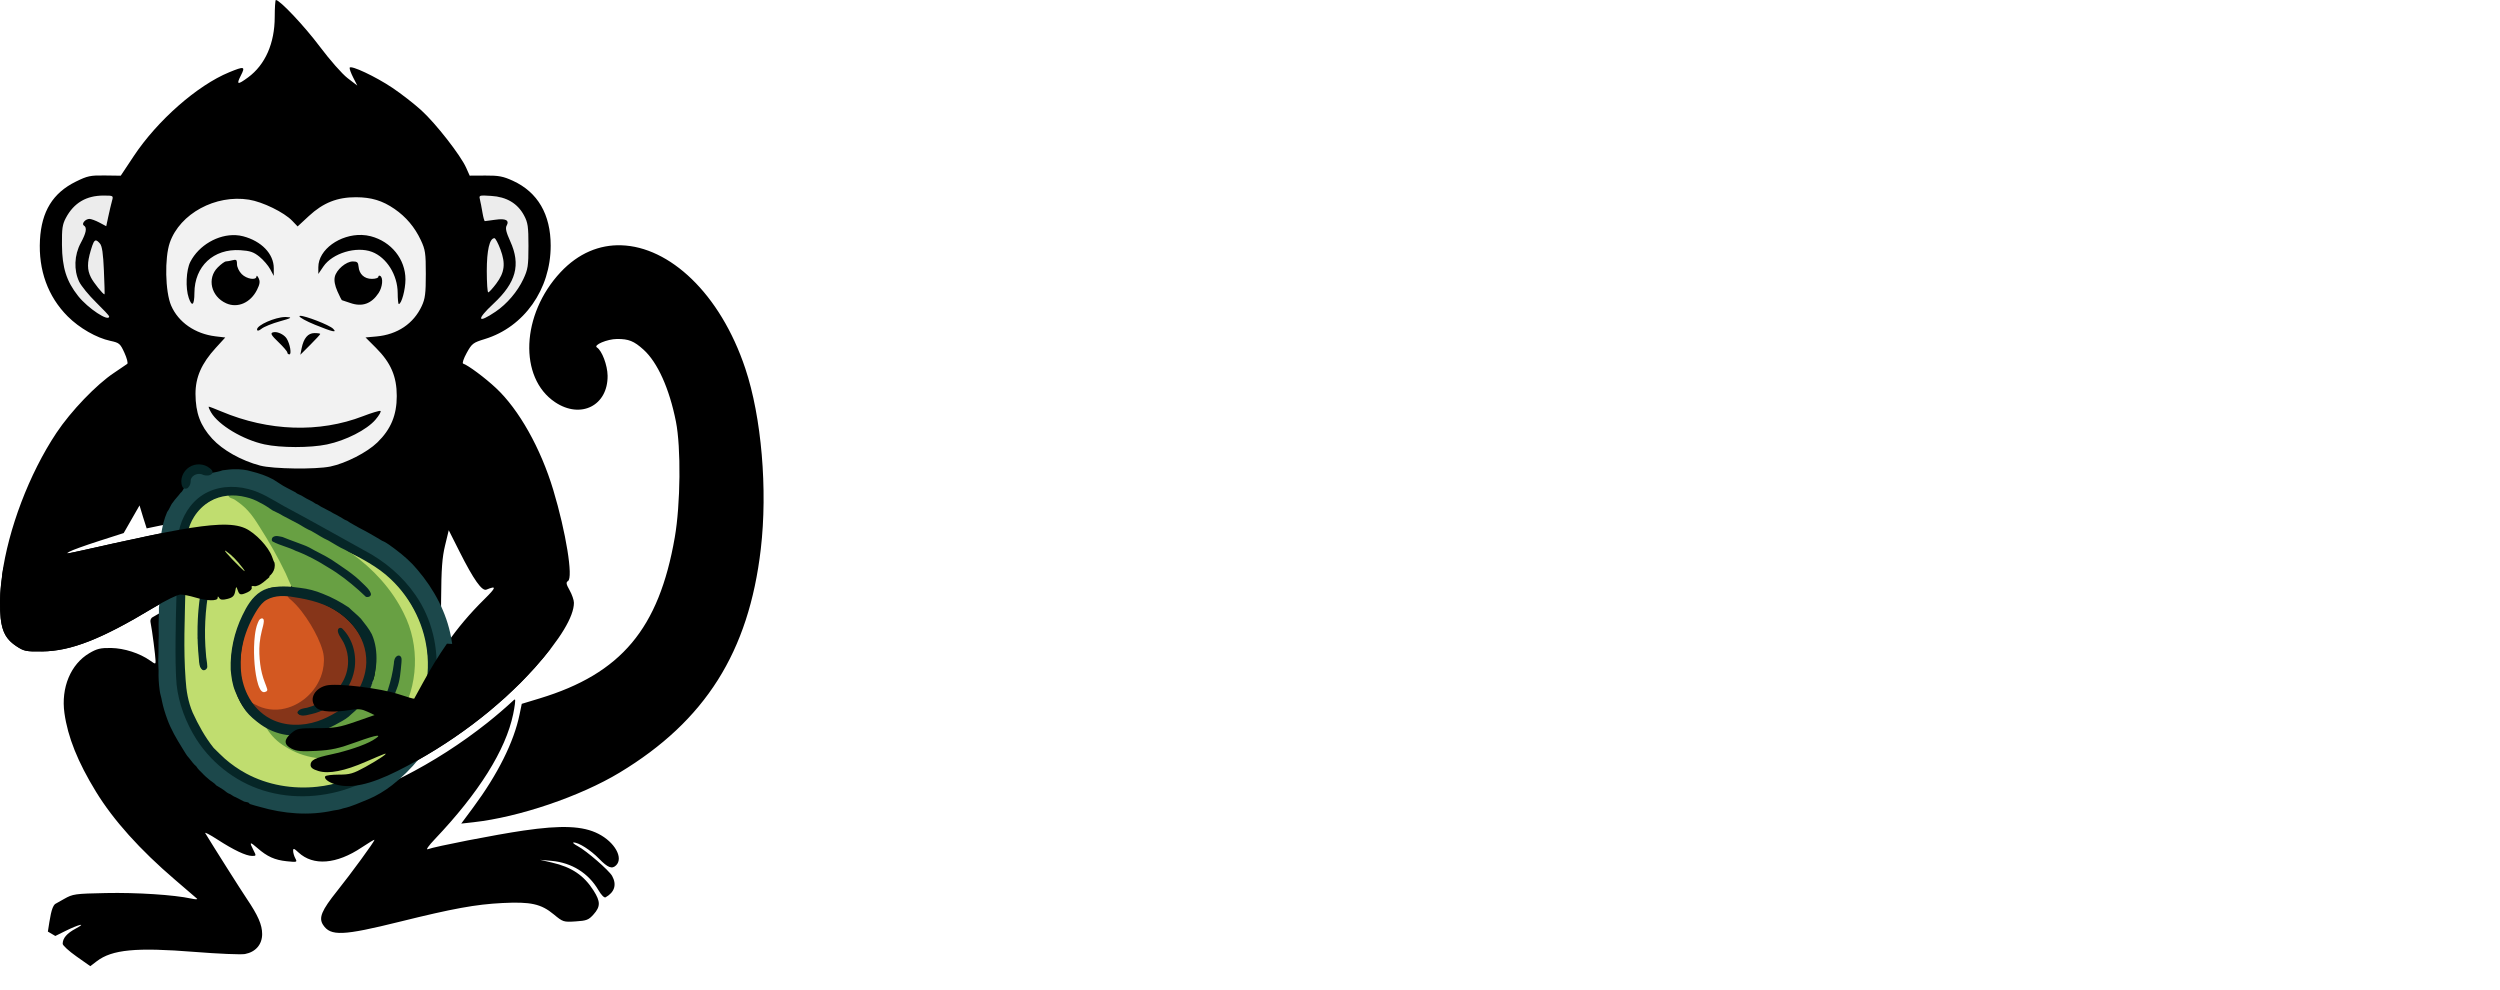 <?xml version="1.0" encoding="UTF-8" standalone="no"?>
<!-- Created with Inkscape (http://www.inkscape.org/) -->

<svg
   version="1.1"
   id="svg2"
   width="1290.949"
   height="511.297"
   viewBox="0 0 1290.949 511.297"
   sodipodi:docname="avocado.svg"
   inkscape:version="1.1.2 (0a00cf5339, 2022-02-04)"
   xml:space="preserve"
   inkscape:export-filename="monkeys.png"
   inkscape:export-xdpi="150"
   inkscape:export-ydpi="150"
   xmlns:inkscape="http://www.inkscape.org/namespaces/inkscape"
   xmlns:sodipodi="http://sodipodi.sourceforge.net/DTD/sodipodi-0.dtd"
   xmlns="http://www.w3.org/2000/svg"
   xmlns:svg="http://www.w3.org/2000/svg"><defs
     id="defs6" /><sodipodi:namedview
     id="namedview4"
     pagecolor="#ffffff"
     bordercolor="#000000"
     borderopacity="0.25"
     inkscape:showpageshadow="2"
     inkscape:pageopacity="0.0"
     inkscape:pagecheckerboard="0"
     inkscape:deskcolor="#d1d1d1"
     showgrid="false"
     inkscape:zoom="0.58284536"
     inkscape:cx="757.4908"
     inkscape:cy="105.51684"
     inkscape:window-width="1846"
     inkscape:window-height="1016"
     inkscape:window-x="74"
     inkscape:window-y="27"
     inkscape:window-maximized="1"
     inkscape:current-layer="g8"
     inkscape:pageshadow="2" /><g
     inkscape:groupmode="layer"
     inkscape:label="Image"
     id="g8"
     transform="translate(1.641838e-7,-525.091)"><rect
       style="fill:#ffffff;fill-opacity:1;stroke:none;stroke-width:0.711;stroke-linecap:round;stroke-dasharray:none;stroke-opacity:1"
       id="rect58508"
       width="1553.499"
       height="633.051"
       x="-65.448"
       y="481.832" /><g
       id="g57307"
       transform="translate(-85.562,288.424)"><g
         id="g57287"><path
           style="fill:#f2f2f2;fill-opacity:1"
           d="m 269.43,338.518 c 7.975,0.036 13.615,1.756 19.856,6.049 5.907,4.064 10.44,9.436 13.543,16.053 2.349,5.008 2.602,6.709 2.602,17.545 0,10.062 -0.339,12.729 -2.09,16.512 -4.218,9.112 -12.583,14.741 -23.361,15.719 l -5.676,0.514 5.359,5.359 c 7.711,7.711 10.766,14.773 10.766,24.896 0,9.904 -3.051,17.197 -10.035,23.984 -5.263,5.115 -16.322,10.776 -24.264,12.42 -7.548,1.562 -29.533,1.27 -36.199,-0.48 -9.748,-2.56 -19.374,-7.959 -24.824,-13.922 -6.092,-6.666 -8.555,-13.266 -8.594,-23.037 -0.034,-8.639 3.096,-15.763 10.467,-23.828 l 4.902,-5.363 -4.975,-0.59 c -10.574,-1.252 -19.262,-7.267 -22.98,-15.91 -3.057,-7.106 -3.42,-24.622 -0.676,-32.492 5.222,-14.974 23.621,-24.951 40.889,-22.17 7.07,1.139 18.129,6.546 22.307,10.906 l 2.791,2.914 5.812,-5.381 c 7.395,-6.847 14.67,-9.74 24.381,-9.697 z"
           id="path51374" /><g
           id="g55762"><path
             style="fill:#ececec;fill-opacity:1"
             d="m 135.078,360.844 c 0.549,0.009 1.192,0.566 2.068,1.57 1.117,1.279 1.671,5.045 2.061,14 0.294,6.737 0.435,12.25 0.314,12.25 -0.788,0 -5.644,-6.054 -6.979,-8.699 -2.018,-4.002 -2.038,-7.513 -0.076,-14.119 1.042,-3.508 1.697,-5.017 2.611,-5.002 z"
             id="path51382" /><path
             style="fill:#ececec;fill-opacity:1"
             d="m 340.883,359.664 c 0.496,0 1.876,2.587 3.064,5.75 2.763,7.352 2.2,11.942 -2.178,17.754 -1.837,2.439 -3.677,4.448 -4.09,4.465 -0.412,0.017 -0.75,-4.94 -0.75,-11.018 0,-10.758 1.444,-16.951 3.953,-16.951 z"
             id="path51380" /><path
             style="fill:#ececec;fill-opacity:1"
             d="m 139.006,337.664 c 5.127,0 5.138,0.007 4.375,2.75 -0.421,1.512 -1.263,5.068 -1.869,7.9 l -1.102,5.15 -3.49,-1.857 c -1.92,-1.022 -4.224,-1.877 -5.119,-1.9 -2.14,-0.055 -4.353,2.542 -2.92,3.428 1.707,1.055 1.216,3.733 -1.652,9.037 -3.349,6.193 -3.654,14.021 -0.779,19.992 1.059,2.2 4.976,6.986 8.703,10.635 3.727,3.648 6.777,6.911 6.777,7.25 0,3.084 -10.957,-4.122 -16.035,-10.547 -6.027,-7.624 -8.226,-14.569 -8.342,-26.338 -0.083,-8.425 0.238,-10.63 2.041,-14 4.129,-7.718 10.513,-11.5 19.412,-11.5 z"
             id="path51372" /><path
             style="fill:#ececec;fill-opacity:1"
             d="m 335.592,337.643 c 0.891,0.018 2.086,0.09 3.672,0.191 7.928,0.505 13.581,3.88 16.895,10.082 1.982,3.71 2.272,5.707 2.272,15.748 0,10.335 -0.268,12.07 -2.637,17.121 -3.029,6.461 -8.461,12.837 -14.307,16.795 -9.514,6.442 -10.093,4.278 -1.096,-4.104 11.686,-10.886 14.159,-20.072 8.666,-32.188 -2.12,-4.676 -2.615,-6.79 -1.895,-8.076 1.578,-2.82 -0.477,-3.889 -5.908,-3.074 -2.654,0.398 -5.049,0.723 -5.324,0.713 -0.275,-0.006 -0.825,-1.964 -1.223,-4.35 -0.398,-2.386 -0.984,-5.404 -1.301,-6.707 -0.426,-1.752 -0.487,-2.206 2.186,-2.152 z"
             id="path51370" /></g></g><g
         id="g31103"
         transform="translate(-76.51,-415.568)"><path
           id="path1754"
           style="fill:#000000;fill-opacity:1"
           d="m 304.525,652.236 c -0.319,0 -0.578,3.938 -0.588,8.75 -0.015,13.617 -4.902,24.703 -13.76,31.217 -5.458,4.014 -6.176,3.828 -3.73,-0.967 2.419,-4.742 1.819,-4.906 -6.053,-1.668 -16.423,6.757 -37.026,24.859 -49.256,43.279 l -6.713,10.111 -8.26,-0.111 c -7.429,-0.1 -8.929,0.219 -14.904,3.16 -11.888,5.852 -17.747,15.362 -18.551,30.109 -0.85,15.606 4.114,29.282 14.344,39.512 6.02,6.021 14.855,11.086 22.012,12.621 4.612,0.989 5.069,1.373 7.248,6.123 1.279,2.788 1.944,5.377 1.479,5.752 -0.466,0.374 -3.543,2.465 -6.838,4.646 -9.051,5.991 -22.268,19.763 -29.748,31 -14.144,21.245 -24.829,49.751 -28.08,73.514 0.051,-0.016 0.092,-0.028 0.139,-0.043 -0.667,4.695 -1.16,9.277 -1.189,13.494 -2e-5,0.004 3e-5,0.008 0,0.012 0,10e-4 1e-5,0.003 0,0.004 -2e-5,0.003 2e-5,0.005 0,0.008 -0.023,3.376 0.079,6.229 0.346,8.686 6.5e-4,0.006 0.001,0.013 0.002,0.019 0.807,7.396 3.124,11.15 8.115,14.449 1.071,0.708 1.928,1.225 2.773,1.621 0.644,0.302 1.293,0.528 2.016,0.691 1.825,0.411 4.182,0.451 8.549,0.396 14.829,-0.185 30.515,-6.33 57.137,-22.385 6.707,-4.045 12.734,-7 14.271,-6.99 0.704,0.003 1.861,0.178 3.164,0.439 0.655,0.127 1.31,0.312 2.008,0.48 0.565,0.138 1.115,0.243 1.664,0.398 -0.002,0.005 -0.004,0.009 -0.006,0.014 0.244,0.069 0.505,0.112 0.74,0.184 6.044,1.833 11.584,1.947 11.605,0.238 0.012,-0.948 0.218,-0.931 0.852,0.068 0.615,0.97 1.732,1.084 4.234,0.436 2.677,-0.694 3.518,-1.504 3.955,-3.816 0.527,-2.791 0.592,-2.826 1.316,-0.688 0.872,2.572 1.525,2.71 5.119,1.072 1.422,-0.648 2.378,-1.722 2.123,-2.387 -0.288,-0.748 0.203,-1.034 1.297,-0.748 0.981,0.257 3.133,-0.694 4.859,-2.146 l 2.906,-2.447 0.154,-0.703 c 0,0 3.492,-2.529 2.521,-6.938 -0.219,-0.142 -0.562,-1.071 -1.223,-2.922 -1.855,-5.194 -8.681,-12.418 -13.949,-14.764 -2.122,-0.945 -4.81,-1.479 -8.143,-1.691 -0.883,-0.057 -1.778,-0.107 -2.773,-0.109 -0.233,-3.9e-4 -0.475,0.003 -0.715,0.006 -1.014,0.01 -2.127,0.064 -3.266,0.129 -1.97,0.117 -4.035,0.272 -6.453,0.566 -0.045,0.006 -0.08,0.008 -0.125,0.014 -8.778,1.077 -20.681,3.34 -36.611,6.799 -3.096,0.671 -5.656,1.182 -9.094,1.953 -28.363,6.364 -25.834,5.888 -23.5,4.42 1.1,-0.692 7.85,-3.138 15,-5.434 l 13,-4.174 4.088,-7.139 4.09,-7.139 1.818,6.008 c 0.976,3.224 1.778,5.73 1.865,5.857 2.462,-0.517 4.92,-1.051 7.389,-1.539 10.215,-1.952 20.481,-3.957 30.9,-4.348 3.06,-0.067 6.139,0.039 9.15,0.623 4.35,0.729 8.285,3.004 11.553,5.902 3.732,3.342 7.167,7.208 9.189,11.842 0.548,1 0.615,2.229 1.354,3.119 1.403,3.7 0.378,8.177 -2.404,10.979 0.051,0.683 -0.601,1.076 -1.008,1.543 -2.659,2.197 -5.241,4.852 -8.746,5.588 -0.682,1.01 -1.621,1.834 -2.674,2.441 -2.212,1.115 -4.68,2.343 -7.227,1.742 -0.917,0.824 -2.03,1.532 -3.227,1.941 -2.239,0.713 -4.682,1.388 -7.012,0.693 -1.791,0.683 -3.752,0.679 -5.635,0.506 -4.398,-0.227 -8.507,-1.989 -12.824,-2.656 -0.748,0.023 -1.483,0.106 -2.211,0.25 -0.657,0.264 -1.302,0.565 -1.947,0.838 -2.19,1.021 -4.135,2.143 -6.246,3.318 -1.881,1.111 -3.785,2.187 -5.67,3.295 -0.866,0.922 -0.881,1.682 -0.619,2.904 0.704,3.288 2.479,17.003 2.521,19.486 0.029,1.709 -0.138,1.699 -2.801,-0.197 -5.343,-3.805 -13.391,-6.404 -20.168,-6.514 -5.419,-0.088 -7.286,0.354 -11.219,2.666 -9.666,5.682 -14.717,17.832 -12.873,30.967 1.741,12.403 6.866,25.183 16.26,40.545 8.985,14.693 22.774,30.055 40.832,45.496 5.775,4.938 10.89,9.334 11.369,9.77 0.479,0.435 -0.871,0.411 -3,-0.055 -8.803,-1.924 -28.198,-3.179 -44.012,-2.848 -16.106,0.337 -17.069,0.471 -21.604,3.029 l -4.746,2.678 c -1.879,1.82 -2.542,7.131 -3.658,14.191 l 3.85,2.269 5.15,-2.557 c 6.894,-3.422 11.401,-4.49 5.434,-1.287 -4.657,2.499 -6.783,4.976 -6.783,7.894 0,0.824 3.207,3.758 7.127,6.519 l 7.127,5.021 3.328,-2.537 c 7.948,-6.062 20.28,-7.24 50.557,-4.826 12.299,0.98 23.997,1.474 25.998,1.096 5.509,-1.041 8.863,-4.945 8.863,-10.316 0,-4.779 -2.108,-9.606 -8,-18.324 -2.926,-4.329 -17.352,-27.121 -21.381,-33.779 -0.426,-0.704 2.411,0.782 6.305,3.301 8.4,5.434 14.719,8.427 17.852,8.457 2.199,0.021 2.224,-0.077 0.75,-2.928 -2.261,-4.372 -1.899,-4.585 1.988,-1.172 5.074,4.455 8.976,6.213 15.215,6.857 5.341,0.551 5.47,0.507 4.387,-1.518 -0.614,-1.147 -1.115,-2.876 -1.115,-3.84 0,-1.477 0.433,-1.351 2.75,0.799 7.649,7.096 19.663,6.136 32.713,-2.615 3.595,-2.411 6.537,-4.157 6.537,-3.879 0,0.855 -12.039,17.339 -19.213,26.309 -8.121,10.154 -9.706,13.959 -7.326,17.592 3.877,5.918 10.206,5.658 39.539,-1.617 27.545,-6.832 39.31,-8.974 53.084,-9.664 14.631,-0.733 19.927,0.438 26.49,5.861 4.772,3.943 5.042,4.03 11.289,3.633 5.696,-0.363 6.715,-0.76 9.268,-3.617 3.601,-4.031 3.61,-6.618 0.037,-12.252 -5.019,-7.915 -11.306,-12.152 -21.537,-14.518 l -6.131,-1.418 5.92,0.533 c 10.445,0.941 19.058,6.317 24.213,15.113 1.523,2.598 3.023,4.099 3.711,3.711 4.658,-2.631 5.858,-6.559 3.369,-11.035 -1.595,-2.869 -13.254,-12.977 -17.713,-15.357 -1.925,-1.028 -2.92,-1.888 -2.211,-1.912 2.557,-0.088 8.798,3.881 13.168,8.373 4.554,4.681 6.716,5.509 8.842,3.383 3.83,-3.83 -0.744,-11.929 -9.174,-16.24 -7.982,-4.082 -18.962,-4.558 -38.693,-1.674 -14.332,2.095 -45.6,8.193 -49.432,9.641 -1.125,0.425 0.447,-1.821 3.596,-5.135 22.798,-23.994 36.654,-46.087 40.514,-64.596 0.808,-3.878 1.237,-7.281 0.953,-7.564 -0.054,-0.054 -0.272,0.043 -0.492,0.143 -4.446,4.133 -9.056,8.09 -13.803,11.869 -13.46,10.67 -27.988,20 -43.293,27.797 -7.072,3.538 -14.386,6.873 -22.215,8.297 -5.763,1.023 -11.98,0.891 -17.318,-1.736 -2.256,-1.072 -4.501,-2.862 -4.943,-5.463 -2.015,-0.545 -4.087,-1.285 -5.635,-2.736 -1.985,-1.889 -2.411,-5.063 -1.166,-7.471 -2.58,-0.015 -5.212,-0.331 -7.586,-1.397 -2.686,-1.178 -5.332,-3.278 -5.877,-6.318 -0.557,-2.963 1.128,-5.818 3.254,-7.75 1.952,-1.95 4.36,-3.556 7.121,-4.027 6.585,-0.935 13.307,0.152 19.869,-1.049 -2.993,0.148 -6.036,0.055 -8.945,-0.725 -4.267,-0.908 -7.498,-5.046 -7.48,-9.385 -0.002,-4.107 2.759,-7.792 6.287,-9.686 3.396,-1.985 7.454,-2.063 11.273,-1.898 8.233,0.34 16.431,1.419 24.504,3.059 4.228,0.75 8.289,2.168 12.377,3.443 0.382,-0.691 0.759,-1.385 1.137,-2.078 3.699,-6.955 7.762,-13.71 12.113,-20.277 l 2.514,-4.176 0.15,-20.084 c 0.118,-15.91 0.543,-21.715 2.047,-27.936 l 1.897,-7.852 5.574,11.066 c 7.275,14.446 11.593,20.551 13.867,19.613 5.383,-2.22 5.175,-1.201 -0.998,4.889 -7.552,7.449 -13.795,14.821 -19.652,23.273 0.01,0.046 0.018,0.091 0.025,0.137 -4.116,5.933 -8.076,12.283 -12.107,19.74 -2.379,4.4 -4.431,8.13 -4.562,8.287 -0.01,0.01 -0.307,-0.096 -0.324,-0.094 -0.472,-0.032 -2.652,-0.685 -5.178,-1.488 -0.98,-0.306 -0.997,-0.233 -2.135,-0.615 -9.677,-3.248 -32.604,-6.005 -37.955,-4.564 -6.463,1.74 -8.975,7.793 -4.803,11.57 2.274,2.059 9.078,2.413 18.004,0.938 3.514,-0.581 5.478,-0.348 8.273,0.979 l 3.664,1.738 -9.689,3.375 c -8.568,2.984 -10.879,3.375 -19.947,3.375 -9.575,0 -10.46,0.173 -13.332,2.59 -3.972,3.342 -3.936,5.916 0.113,8.01 2.556,1.322 5.092,1.549 12.75,1.141 7.887,-0.42 11.529,-1.225 20.811,-4.596 11.032,-4.006 14.195,-4.315 8.26,-0.809 -4.08,2.41 -13.124,5.47 -21.326,7.215 -8.375,1.782 -10.684,2.959 -10.684,5.445 0,1.385 1.143,2.266 4.082,3.147 5.334,1.598 13.488,0 24.418,-4.774 4.4,-1.923 8.675,-3.729 9.5,-4.014 2.913,-1.006 -2.564,2.77 -9.703,6.689 -6.302,3.46 -8.015,3.955 -13.691,3.955 -3.568,0 -6.736,0.399 -7.037,0.887 -0.724,1.171 1.62,3.048 5.117,4.098 7.638,2.293 17.141,0.321 30.494,-6.119 0,-0.01 0,-0.012 0,-0.018 0.598,-0.288 1.091,-0.453 1.705,-0.76 13.488,-6.742 26.588,-14.893 38.623,-23.939 0.01,-0.01 0.016,-0.01 0.023,-0.016 0.271,-0.203 0.523,-0.421 0.793,-0.625 2.685,-2.036 5.331,-4.106 7.9,-6.225 1.203,-0.993 2.337,-2.022 3.512,-3.031 1.592,-1.367 3.209,-2.719 4.746,-4.113 1.624,-1.474 3.158,-2.985 4.717,-4.486 1.011,-0.973 2.067,-1.929 3.049,-2.912 1.629,-1.633 3.153,-3.296 4.697,-4.953 0.931,-0.999 1.92,-1.982 2.818,-2.988 13.188,-14.78 20.232,-26.46 20.232,-33.553 0,-1.368 -0.998,-4.263 -2.217,-6.432 -1.81,-3.22 -1.966,-4.098 -0.848,-4.789 2.758,-1.705 -1.058,-25.304 -7.607,-47.041 -6.495,-21.557 -17.717,-41.52 -29.576,-52.613 -5.7,-5.332 -14.308,-11.738 -16.963,-12.623 -0.567,-0.189 0.256,-2.655 1.842,-5.52 2.692,-4.862 3.266,-5.301 9.369,-7.17 20.272,-6.209 34,-25.67 34,-48.197 0,-16.163 -6.673,-27.63 -19.5,-33.514 -5.033,-2.308 -7.317,-2.744 -14.166,-2.705 l -8.166,0.045 -1.83,-4.102 c -2.867,-6.425 -15.689,-22.851 -23.105,-29.6 -3.704,-3.37 -10.448,-8.615 -14.988,-11.658 -8.665,-5.808 -21.527,-11.853 -22.053,-10.365 -0.17,0.48 0.649,2.751 1.82,5.047 l 2.131,4.176 -5.02,-3.85 c -2.828,-2.169 -9.128,-9.325 -14.432,-16.391 -7.947,-10.586 -20.569,-23.961 -22.613,-23.961 z m 107.584,100.979 c 0.891,0.018 2.086,0.09 3.672,0.191 7.928,0.505 13.581,3.88 16.895,10.082 1.982,3.71 2.272,5.707 2.272,15.748 0,10.335 -0.268,12.07 -2.637,17.121 -3.029,6.461 -8.461,12.837 -14.307,16.795 -9.514,6.442 -10.093,4.278 -1.096,-4.104 11.686,-10.886 14.159,-20.072 8.666,-32.188 -2.12,-4.676 -2.615,-6.79 -1.895,-8.076 1.578,-2.82 -0.477,-3.889 -5.908,-3.074 -2.654,0.398 -5.049,0.723 -5.324,0.713 -0.275,-0.006 -0.825,-1.964 -1.223,-4.35 -0.398,-2.386 -0.984,-5.404 -1.301,-6.707 -0.426,-1.752 -0.487,-2.206 2.186,-2.152 z m -196.586,0.021 c 5.127,0 5.138,0.007 4.375,2.75 -0.421,1.512 -1.263,5.068 -1.869,7.9 l -1.102,5.15 -3.49,-1.857 c -1.92,-1.022 -4.224,-1.877 -5.119,-1.9 -2.14,-0.055 -4.353,2.542 -2.92,3.428 1.707,1.055 1.216,3.733 -1.652,9.037 -3.349,6.193 -3.654,14.021 -0.779,19.992 1.059,2.2 4.976,6.986 8.703,10.635 3.727,3.648 6.777,6.911 6.777,7.25 0,3.084 -10.957,-4.122 -16.035,-10.547 -6.027,-7.624 -8.226,-14.569 -8.342,-26.338 -0.083,-8.425 0.238,-10.63 2.041,-14 4.129,-7.718 10.513,-11.5 19.412,-11.5 z m 130.424,0.854 c 7.975,0.036 13.615,1.756 19.856,6.049 5.907,4.064 10.44,9.436 13.543,16.053 2.349,5.008 2.602,6.709 2.602,17.545 0,10.062 -0.339,12.729 -2.09,16.512 -4.218,9.112 -12.583,14.741 -23.361,15.719 l -5.676,0.514 5.359,5.359 c 7.711,7.711 10.766,14.773 10.766,24.896 0,9.904 -3.051,17.197 -10.035,23.984 -5.263,5.115 -16.322,10.776 -24.264,12.42 -7.548,1.562 -29.533,1.27 -36.199,-0.48 -9.748,-2.56 -19.374,-7.959 -24.824,-13.922 -6.092,-6.666 -8.555,-13.266 -8.594,-23.037 -0.034,-8.639 3.096,-15.763 10.467,-23.828 l 4.902,-5.363 -4.975,-0.59 c -10.574,-1.252 -19.262,-7.267 -22.98,-15.91 -3.057,-7.106 -3.42,-24.622 -0.676,-32.492 5.222,-14.974 23.621,-24.951 40.889,-22.17 7.07,1.139 18.129,6.546 22.307,10.906 l 2.791,2.914 5.812,-5.381 c 7.395,-6.847 14.67,-9.74 24.381,-9.697 z m 2.904,19.475 c -11.089,-0.361 -22.395,7.452 -22.404,16.654 v 3.482 l 2.598,-3.824 c 4.693,-6.907 17.004,-10.625 25.086,-7.578 7.571,2.854 13.258,11.918 13.293,21.188 v 0 c 0.012,3.162 0.271,5.75 0.574,5.75 1.415,0 3.449,-7.517 3.439,-12.717 -0.017,-10.415 -7.31,-19.505 -17.877,-22.281 -1.542,-0.405 -3.121,-0.622 -4.705,-0.674 z m -65.055,0.102 c -9.057,-0.468 -19.007,5.161 -23.441,13.781 -2.165,4.209 -2.573,13.586 -0.811,18.641 h -0.004 c 1.686,4.836 2.9,3.756 2.924,-2.602 0.053,-13.76 9.89,-22.933 23.654,-22.057 5.1,0.325 6.927,0.945 9.932,3.377 2.025,1.639 4.517,4.537 5.537,6.439 l 1.855,3.459 v -3.984 c -0.007,-7.393 -6.345,-13.985 -15.838,-16.473 -1.239,-0.325 -2.515,-0.515 -3.809,-0.582 z m 133.603,1.57 c 0.496,0 1.876,2.587 3.064,5.75 2.763,7.352 2.2,11.942 -2.178,17.754 -1.837,2.439 -3.677,4.448 -4.09,4.465 -0.412,0.017 -0.75,-4.94 -0.75,-11.018 0,-10.758 1.444,-16.951 3.953,-16.951 z m -205.805,1.18 c 0.549,0.009 1.192,0.566 2.068,1.57 1.117,1.279 1.671,5.045 2.061,14 0.294,6.737 0.435,12.25 0.314,12.25 -0.788,0 -5.644,-6.054 -6.979,-8.699 -2.018,-4.002 -2.038,-7.513 -0.076,-14.119 1.042,-3.508 1.697,-5.017 2.611,-5.002 z m 271.334,2.477 c -11.237,-0.357 -22.162,4.039 -31.393,13.906 -20.343,21.747 -21.715,54.498 -2.812,67.131 13.24,8.848 27.288,1.749 27.1,-13.693 -0.066,-5.416 -2.926,-12.983 -5.51,-14.58 -2,-1.236 5.298,-4.332 10.316,-4.377 6.055,-0.054 8.804,1.047 13.75,5.516 7.247,6.547 13.345,20.087 16.727,37.131 2.669,13.453 2.377,42.708 -0.596,59.811 -8.196,47.161 -27.668,70.359 -69.791,83.143 l -9.225,2.801 -1.137,5.527 c -2.913,14.158 -11.248,30.869 -23.924,47.965 l -6.189,8.346 6.35,-0.705 c 23.5,-2.608 55.098,-13.342 75.434,-25.625 44.239,-26.722 66.704,-62.296 72.902,-115.445 3.583,-30.726 0.38,-68.155 -7.973,-93.156 -13.07,-39.124 -39.308,-62.909 -64.029,-63.693 z m -199.572,7.498 c -0.301,0.009 -0.68,0.088 -1.16,0.217 -1.238,0.332 -2.779,0.605 -3.424,0.615 -0.645,0.007 -2.558,1.399 -4.25,3.092 -5.677,5.677 -3.488,15.033 4.338,18.539 5.928,2.656 12.61,-0.279 15.953,-7.008 1.442,-2.903 1.629,-4.258 0.818,-5.936 -0.578,-1.196 -1.082,-1.611 -1.119,-0.924 -0.116,2.146 -5.042,1.369 -7.613,-1.203 -1.377,-1.377 -2.453,-3.624 -2.453,-5.117 0,-1.704 -0.187,-2.301 -1.09,-2.275 z m 60.947,0.846 c -3.53,0 -8.54,4.274 -9.354,7.979 -0.426,1.941 0.035,4.453 1.371,7.473 1.107,2.502 2.15,4.554 2.318,4.564 0.168,0.008 2.107,0.652 4.307,1.432 6.089,2.157 10.95,0.449 14.637,-5.143 2.003,-3.038 2.471,-7.811 0.863,-8.805 -0.55,-0.34 -1,-0.141 -1,0.441 0,0.583 -1.506,1.059 -3.346,1.059 -3.895,0 -6.548,-2.442 -6.869,-6.324 -0.181,-2.186 -0.717,-2.676 -2.928,-2.676 z m -27.234,28.084 c -0.242,0.016 -0.375,0.084 -0.373,0.215 0.009,0.628 3.627,2.607 8.037,4.398 9.275,3.767 11.564,4.269 9.346,2.051 -1.999,-1.999 -14.668,-6.817 -17.01,-6.664 z m -7.811,0.617 c -5.172,0.107 -14.455,4.166 -14.455,6.422 0,0.903 0.958,0.766 2.271,-0.324 1.249,-1.037 5.605,-2.802 9.678,-3.922 5.926,-1.629 6.524,-2.062 2.994,-2.174 -0.158,-0.005 -0.321,-0.005 -0.488,-0.002 z m -5.561,7.791 c -0.299,0.023 -0.579,0.08 -0.828,0.176 -1.265,0.485 -0.641,1.53 2.988,5.008 2.522,2.417 4.588,4.828 4.588,5.359 0,0.531 0.484,0.965 1.078,0.965 1.236,0 0.305,-5.411 -1.402,-8.145 -1.061,-1.699 -3.486,-3.074 -5.475,-3.332 -0.331,-0.043 -0.65,-0.054 -0.949,-0.031 z m 20.77,0.508 c -3.377,0 -5.601,2.642 -6.652,7.9 l -0.658,3.293 5.145,-5.145 c 2.829,-2.829 5.145,-5.347 5.145,-5.596 0,-0.249 -1.341,-0.453 -2.979,-0.453 z m -54.549,38 c -0.323,0 0.213,1.356 1.191,3.012 3.859,6.532 16.437,14.052 27.533,16.461 8.406,1.825 23.667,1.837 32.303,0.023 9.705,-2.038 20.558,-7.578 24.992,-12.758 1.98,-2.314 3.136,-4.362 2.568,-4.551 -0.568,-0.189 -4.612,1.037 -8.988,2.725 -22.564,8.701 -48.732,7.833 -73.106,-2.426 -3.249,-1.367 -6.171,-2.486 -6.494,-2.486 z m 8.336,74.369 c 0.054,-0.061 0.279,0.043 0.691,0.334 2.854,2.015 5.496,4.701 8.42,8.562 2.479,3.275 0.592,1.712 -5.42,-4.49 -2.475,-2.553 -3.853,-4.223 -3.691,-4.406 z" /><g
           id="g23972"
           transform="matrix(0.951,-0.549,0.549,0.951,108.692,868.31)"><path
             style="fill:#1c484b;fill-opacity:1;stroke-width:0.353"
             d="m 102.41,265.964 c -4.097,-0.641 -8.288,-0.872 -12.248,-2.191 -1.516,-0.282 -2.961,-0.741 -4.366,-1.378 -11.231,-3.49 -21.158,-10.411 -29.244,-18.855 -1.162,-1.154 -2.322,-2.311 -3.408,-3.537 0.168,-1.178 -1.432,-1.676 -1.924,-2.622 -0.728,-1.137 -1.481,-2.238 -2.172,-3.385 -0.93,-0.965 -1.153,-2.336 -2.079,-3.307 -0.619,-0.938 -0.839,-2.069 -1.405,-3.045 -0.466,-1.048 -1.128,-2.001 -1.643,-3.012 -0.221,-1.519 -1.118,-2.761 -1.575,-4.158 -0.44,-1.33 -0.971,-2.627 -1.231,-4.009 -0.38,-1.405 -0.866,-2.812 -0.872,-4.284 -0.582,-1.613 -0.736,-3.329 -0.971,-5.01 -0.5,-1.896 -0.308,-3.869 -0.443,-5.807 -0.17,-5.084 -0.217,-10.209 0.685,-15.235 0.502,-2.943 1.167,-5.869 2.117,-8.699 0.609,-1.555 0.861,-3.227 1.535,-4.764 1.163,-2.91 2.581,-5.714 4.234,-8.376 0.956,-1.81 1.831,-3.667 2.972,-5.374 1.864,-2.915 3.455,-5.993 5.355,-8.886 1.671,-3.156 3.477,-6.242 5.419,-9.239 0.694,-1.344 1.505,-2.631 2.469,-3.795 1.366,-2.51 2.709,-5.036 4.314,-7.406 1.772,-2.596 3.127,-5.467 5.078,-7.941 0.556,-1.134 1.028,-2.305 1.716,-3.372 1.725,-3.155 3.449,-6.354 5.868,-9.045 2.258,-2.741 4.671,-5.4 7.551,-7.504 1.685,-0.634 2.965,-2.013 4.678,-2.607 1.729,-0.853 3.612,-1.283 5.366,-2.071 1.287,-0.116 2.165,-1.125 3.33,-1.517 1.098,1.196 2.562,-0.366 3.003,-1.43 1.775,-2.433 6.106,-2.227 7.505,0.487 0.764,1.392 2.401,1.41 3.737,1.759 1.575,0.538 3.145,1.136 4.789,1.404 1.746,0.773 3.543,1.436 5.188,2.417 2.326,1.268 4.486,2.85 6.295,4.792 2.641,2.555 5.122,5.328 7.03,8.479 1.196,2.139 2.126,4.428 3.494,6.467 0.81,1.341 1.671,2.649 2.517,3.967 0.421,1.396 1.6,2.296 2.175,3.643 0.96,1.978 2.474,3.638 3.323,5.675 0.946,0.951 1.231,2.334 2.066,3.37 0.77,1.259 1.558,2.495 2.351,3.728 0.616,1.266 1.544,2.337 2.17,3.603 0.853,1.182 1.229,2.585 2.26,3.672 0.898,2.035 2.217,3.838 3.273,5.788 1.029,1.641 2.1,3.253 3.052,4.942 1.123,1.849 2.134,3.768 3.203,5.644 1.604,2.033 2.425,4.515 3.493,6.842 1.848,4.322 3.366,8.807 4.129,13.456 2.15,11.719 1.774,24.068 -2.251,35.355 -2.502,7.188 -6.273,13.903 -10.9,19.932 -1.106,1.698 -2.729,2.963 -4.093,4.439 -3.366,3.381 -6.805,6.748 -10.847,9.325 -9.871,6.577 -21.233,10.931 -32.983,12.57 -4.334,0.569 -8.746,0.688 -13.086,0.107 z m 13.935,-9.197 c 5.405,-0.805 10.731,-2.2 15.828,-4.164 1.364,-0.921 2.893,-1.455 4.385,-2.1 2.146,-1.134 4.179,-2.471 6.279,-3.683 2.824,-1.945 5.407,-4.219 7.954,-6.508 9.659,-9.042 16.14,-21.427 17.939,-34.546 1.719,-12.296 -0.729,-25.055 -6.531,-36.003 -0.98,-1.919 -2.115,-3.755 -3.378,-5.498 -2.537,-4.496 -5.214,-8.913 -7.838,-13.36 -5.084,-8.549 -10.244,-17.053 -15.484,-25.508 -2.02,-3.258 -3.603,-6.787 -5.955,-9.834 -3.834,-5.177 -9.177,-9.54 -15.554,-11.025 -5.425,-1.282 -11.236,-0.489 -16.247,1.898 -1.845,0.744 -3.661,1.633 -5.146,2.977 -4.365,3.118 -7.278,7.781 -9.826,12.403 -3.644,6.88 -8.054,13.312 -11.984,20.026 -4.051,6.711 -8.137,13.401 -12.042,20.198 -2.707,4.387 -5.598,8.712 -7.459,13.55 -5.493,13.5 -5.39,29.033 -0.267,42.628 4.269,11.48 12.079,21.686 22.313,28.469 10.055,6.82 22.156,10.624 34.32,10.58 2.904,0.013 5.809,-0.162 8.693,-0.503 z"
             id="path8042" /><path
             id="path8038"
             style="fill:#d35821;fill-opacity:1;stroke-width:0.353"
             d="m 108.272,160.428 c -4.586,0.202 -8.775,2.497 -12.418,5.131 -5.913,4.39 -10.812,10.123 -14.373,16.561 -2.577,4.779 -4.532,10.162 -4.135,15.669 0.186,3.418 2.548,6.233 5.078,8.319 6.154,5.048 14.915,6.81 22.488,4.263 5.989,-1.974 10.805,-6.743 13.388,-12.433 2.704,-5.784 3.278,-12.355 2.53,-18.641 -0.409,-3.874 -0.212,-7.961 -1.299,-11.721 -0.599,-2.16 -2.439,-3.925 -4.405,-5.027 -1.967,-1.221 -4.181,-2.21 -6.545,-2.122 -0.103,0.003 -0.206,-0.005 -0.309,0.001 z m -6.92,7.102 c 0.665,0.13 0.277,1.051 0.058,1.427 -0.847,1.365 -2.29,2.206 -3.316,3.426 -4.962,5.292 -8.437,11.937 -10.161,18.973 -0.561,2.049 -0.629,4.191 -1.118,6.248 -0.688,0.155 -1.801,-0.005 -1.906,-0.893 -0.331,-2.102 0.419,-4.188 1.001,-6.181 1.209,-3.609 2.926,-7.283 4.818,-10.697 2.205,-3.875 4.603,-7.743 7.9,-10.793 0.794,-0.641 1.653,-1.457 2.725,-1.512 z"
             sodipodi:nodetypes="ccccccccccccccccccccccc" /><path
             id="path8044"
             style="fill:#863519;fill-opacity:1;stroke-width:0.353"
             d="m 117.953,164.436 c -0.738,0.124 -0.467,1.046 -0.241,1.524 1.791,4.899 2.289,10.192 2.445,15.342 0.077,4.591 -0.166,9.321 -1.321,13.722 -0.791,2.984 -2.504,5.533 -4.545,7.793 -6.048,6.527 -15.847,9.159 -24.311,6.622 -4.679,-1.356 -8.796,-4.522 -11.252,-8.738 -0.385,-0.645 -0.903,-1.194 -1.353,-1.792 0.187,5.734 2.723,11.271 6.704,15.366 5.175,5.432 12.451,8.556 19.85,9.356 7.271,0.904 15.002,0.027 21.38,-3.784 5.907,-3.433 10.206,-9.411 11.7,-16.066 1.855,-7.843 0.103,-16.213 -3.772,-23.177 -3.548,-6.418 -8.761,-11.835 -14.726,-16.051 -0.17,-0.071 -0.372,-0.189 -0.559,-0.117 z m 13.033,25.545 c 0.78,0.207 0.765,1.235 0.924,1.885 0.726,4.97 -0.082,10.207 -2.645,14.561 -3.492,6.133 -9.976,10.201 -16.844,11.451 -3.169,0.642 -6.425,0.577 -9.554,0.146 -2.478,-0.356 -5.039,-0.887 -7.202,-1.955 -0.535,-0.337 -1.401,-0.686 -1.393,-1.412 0.266,-1.018 1.539,-0.703 2.284,-0.523 2.776,0.906 5.651,1.709 8.599,1.904 6.599,0.566 13.56,-1.422 18.384,-6.075 4.185,-3.94 6.404,-9.719 6.301,-15.432 0.066,-1.437 -0.192,-2.961 0.321,-4.333 0.166,-0.264 0.559,-0.221 0.826,-0.216 z" /><path
             id="path8046"
             style="fill:#c0dd6f;fill-opacity:1;stroke-width:0.353"
             d="m 106.525,107.25 c -4.492,-0.088 -8.588,2.173 -12.188,4.637 -2.345,1.658 -4.307,3.835 -5.889,6.223 -1.347,2.203 -2.841,4.341 -3.771,6.767 -1.22,2.615 -3.118,4.822 -4.512,7.337 -2.688,4.525 -5.295,9.1 -8.186,13.5 -1.736,2.903 -3.345,5.888 -5.257,8.68 -1.202,2.321 -2.577,4.544 -3.976,6.749 -2.38,3.99 -4.912,7.899 -7.046,12.029 -0.968,2.34 -1.931,4.689 -2.764,7.08 -1.91,6.159 -2.584,12.643 -2.602,19.071 0.017,3.224 0.413,6.438 1.079,9.589 0.434,3.148 1.478,6.172 2.527,9.158 1.121,2.899 2.446,5.73 4.161,8.328 4.876,8.263 12.006,15.127 20.298,19.923 3.561,2.181 7.436,3.803 11.399,5.094 2.914,0.905 5.87,1.715 8.905,2.084 3.969,0.561 7.99,1.026 12.001,0.704 4.453,-0.228 8.941,-0.707 13.183,-2.153 3.24,-0.939 6.574,-1.755 9.496,-3.505 1.628,-0.887 3.353,-1.584 5.019,-2.387 2.11,-1.384 4.191,-2.824 6.179,-4.379 3.252,-2.595 6.316,-5.447 8.911,-8.708 4.473,-5.255 7.438,-11.589 9.862,-17.998 0.764,-2.268 1.259,-4.616 1.841,-6.932 1.53,-10.041 1.122,-20.574 -2.505,-30.142 -0.869,-2.295 -1.777,-4.586 -2.987,-6.724 -0.676,-1.434 -1.41,-2.846 -2.372,-4.111 -1.098,-1.739 -3.094,-4.29 -4.139,-6.062 -1.126,-0.554 -0.579,1.812 -0.156,2.59 0.456,0.756 0.874,1.512 1.126,2.383 3.923,10.578 6.383,21.882 5.708,33.212 -0.637,11.094 -5.149,22.049 -13.01,29.977 -6.566,6.887 -15.161,12.054 -24.6,13.706 -10.321,1.828 -21.423,-0.183 -30.119,-6.143 -7.189,-4.848 -12.372,-12.769 -13.395,-21.434 -0.189,-1.958 -1.203,-3.683 -2.194,-5.33 -1.59,-3.186 -2.454,-6.683 -3.048,-10.177 -0.59,-4.202 0.214,-8.442 1.293,-12.496 0.883,-3.103 2.284,-6.042 4.013,-8.758 0.987,-2.015 2.202,-3.914 3.677,-5.607 2.255,-2.822 4.785,-5.43 7.641,-7.648 1.356,-1.211 2.777,-2.356 4.37,-3.243 2.154,-1.325 4.228,-2.79 6.45,-3.999 3.548,-1.752 7.766,-2.281 11.588,-1.176 2.499,0.801 4.635,2.372 6.833,3.753 0.645,0.816 1.983,0.805 2.585,-0.052 0.709,-0.801 0.432,-1.91 0.632,-2.871 1.498,-13.486 1.531,-27.271 -1.361,-40.58 -0.647,-2.697 -1.532,-5.424 -3.269,-7.632 -1.789,-1.634 -4.342,-1.662 -6.575,-2.204 -1.608,-0.224 -3.237,-0.169 -4.855,-0.121 z m -13.973,26.484 c 0.828,0.886 0.212,2.193 -0.489,2.949 -3.789,4.257 -7.826,8.353 -10.909,13.177 -1.711,2.23 -3.497,4.433 -4.773,6.952 -1.617,2.554 -3.127,5.176 -4.466,7.887 -1.074,2.056 -1.999,4.188 -2.906,6.319 -0.626,1.09 -0.487,2.723 -1.754,3.363 -0.912,0.441 -1.892,-0.465 -1.868,-1.395 -0.147,-1.014 0.536,-1.817 1.012,-2.627 0.83,-1.647 1.319,-3.451 2.3,-5.026 0.877,-1.597 1.881,-3.17 2.289,-4.969 1.579,-2.056 2.571,-4.487 4.093,-6.581 2.565,-4.124 5.584,-7.939 8.491,-11.821 2.518,-3.202 5.444,-6.155 8.979,-8.228 z"
             sodipodi:nodetypes="ccccccccccccccccccccccccccccccccccccccccccccccccccccccccccccccccccc" /><path
             id="path8048"
             style="fill:#68a043;fill-opacity:1;stroke-width:0.353"
             d="m 117.357,109.025 c -0.707,0.454 -0.429,1.413 0.028,1.944 0.514,0.63 1.067,1.23 1.387,1.992 1.102,2.307 2.085,4.692 2.608,7.204 0.694,3.037 0.835,6.159 0.95,9.261 0.374,8.361 0.351,16.75 -0.3,25.097 -0.212,2.212 -0.564,4.411 -0.654,6.633 0.297,1.701 1.977,2.523 3.209,3.49 6.431,5.29 11.647,12.131 14.694,19.905 1.258,3.273 2.236,6.689 2.559,10.191 0.556,6.848 -1.473,13.846 -5.467,19.419 -0.991,1.264 -1.838,2.65 -3.041,3.734 -2.102,2.017 -4.57,3.597 -7.063,5.082 -2.236,1.222 -4.646,2.104 -7.075,2.857 -3.895,1.205 -7.995,1.48 -12.049,1.531 -3.263,0.025 -6.536,-0.313 -9.693,-1.158 -1.933,-0.485 -3.838,-1.106 -5.622,-2.001 -1.775,-0.762 -3.53,-1.589 -5.123,-2.691 -3.14,-2.052 -5.801,-4.793 -7.878,-7.909 -0.22,-0.473 -1.169,-1.227 -0.959,-0.185 0.084,3.998 1.231,7.939 3.165,11.431 4.738,9.314 13.7,16.309 23.836,18.791 9.901,2.574 20.735,1.1 29.674,-3.841 15.047,-8.028 25.28,-24.253 26.186,-41.267 0.841,-12.582 -2.013,-25.227 -7.193,-36.661 -4.018,-8.801 -9.571,-16.763 -14.453,-25.084 -1.426,-2.109 -2.623,-4.36 -3.995,-6.503 -2.251,-3.724 -4.447,-7.483 -6.699,-11.207 -1.777,-2.702 -3.661,-5.428 -6.221,-7.448 -1.506,-0.907 -3.03,-1.799 -4.617,-2.555 l -0.095,-0.028 z m 8.496,28.25 c 2.348,0.985 3.587,3.349 5.343,5.047 6.42,7.516 11.331,16.178 15.633,25.039 2.221,4.696 4.319,9.545 5.082,14.722 -0.172,1.145 -1.793,0.982 -2.348,0.234 -0.694,-0.936 -0.538,-2.179 -0.99,-3.217 -2.118,-7.287 -5.565,-14.098 -9.224,-20.716 -2.068,-3.656 -4.459,-7.121 -7.048,-10.424 -1.969,-2.781 -4.229,-5.335 -6.509,-7.86 -0.426,-0.671 -1.504,-1.328 -1.108,-2.217 0.215,-0.412 0.699,-0.703 1.169,-0.606 z m 22.111,77.684 c 0.757,0.231 0.84,1.168 0.527,1.781 -0.371,0.833 -1.008,1.506 -1.485,2.279 -2.065,2.911 -4.56,5.479 -7.126,7.948 -1.135,1.081 -2.215,2.242 -3.485,3.165 -1.666,1.161 -3.085,2.66 -4.884,3.633 -2.402,1.55 -4.864,3.072 -7.589,3.987 -0.807,0.117 -1.331,-0.785 -1.013,-1.477 0.21,-0.856 1.139,-0.986 1.757,-1.427 3.529,-2.081 7.099,-4.146 10.227,-6.816 1.663,-1.414 3.146,-3.023 4.709,-4.544 1.509,-1.53 2.973,-3.106 4.343,-4.762 1.448,-0.876 1.431,-3.1 3.111,-3.705 0.289,-0.107 0.607,-0.097 0.908,-0.06 z" /><path
             id="path8050"
             style="fill:#062627;fill-opacity:1;stroke-width:0.353"
             d="m 107.756,88.637 c -3.5,0.123 -7.015,2.77 -7.424,6.369 -0.199,1.282 1.392,2.185 2.464,1.565 1.199,-0.369 1.977,-1.429 2.577,-2.459 1.766,-1.774 5.055,-1.053 6.262,1.031 0.967,1.059 2.531,1.979 3.976,1.453 0.95,-0.648 0.581,-1.904 0.189,-2.765 -1.199,-3.225 -4.63,-5.375 -8.044,-5.193 z m -1.094,14.471 c -7.122,0.318 -13.739,4.12 -18.423,9.365 -2.395,2.593 -4.218,5.635 -5.89,8.713 -6.709,11.73 -14.102,23.052 -20.903,34.727 -3.497,5.971 -6.976,11.975 -9.962,18.224 -3.715,8.443 -5.195,17.782 -4.834,26.973 0.659,14.411 6.842,28.538 17.174,38.639 10.38,10.233 24.418,16.446 38.846,18.044 8.607,0.988 17.38,-0.283 25.527,-3.143 12.108,-4.265 23.171,-11.943 30.65,-22.459 7.894,-10.966 12.082,-24.704 10.95,-38.224 -0.835,-10.793 -4.637,-21.245 -10.418,-30.363 -7.421,-12.318 -14.707,-24.721 -22.323,-36.925 -3.108,-5.289 -5.92,-10.898 -10.39,-15.207 -5.25,-5.205 -12.497,-8.731 -20.006,-8.363 z m 1.461,4.314 c 5.837,-0.034 11.446,2.658 15.568,6.7 1.749,1.629 3.295,3.523 4.508,5.645 1.317,1.913 2.305,4.023 3.311,6.104 0.973,1.519 2.092,2.948 2.911,4.561 1.551,2.377 3.036,4.8 4.547,7.2 1.056,1.966 2.131,3.931 3.472,5.72 1.612,2.626 2.887,5.459 4.727,7.943 1.524,2.573 2.828,5.281 4.603,7.699 4.483,7.242 9.322,14.397 11.696,22.665 3.935,13.103 2.848,27.583 -3.081,39.918 -3.22,6.689 -7.796,12.661 -13.374,17.596 -5.617,4.99 -12.43,8.968 -19.54,11.467 -5.68,1.983 -11.747,3.085 -17.813,3.284 -8.568,0.223 -17.184,-1.601 -24.969,-5.043 -10.504,-4.646 -19.839,-12.324 -25.877,-22.196 -2.121,-3.463 -3.778,-7.004 -5.114,-10.869 -0.797,-2.33 -1.354,-4.728 -2.049,-7.089 -0.973,-6.403 -0.834,-12.933 -0.236,-19.349 0.651,-5.348 2.526,-10.403 4.942,-15.201 6.197,-12.833 13.889,-24.843 21.281,-37.013 3.196,-5.1 6.495,-10.145 9.266,-15.495 2.623,-4.745 6.229,-9.15 11.119,-11.675 3.102,-1.637 6.59,-2.549 10.101,-2.573 z M 91.938,133.689 c -0.761,0.134 -1.372,0.76 -2.017,1.174 -3.009,2.295 -5.25,5.394 -7.667,8.266 -6.328,7.939 -11.587,16.711 -15.742,25.97 -0.795,1.552 -1.718,3.36 -1.12,5.138 0.59,1.143 2.436,0.829 2.865,-0.303 0.924,-1.65 1.397,-3.506 2.288,-5.175 4.312,-9.349 10.024,-18.193 16.729,-26.003 1.701,-2.005 3.52,-3.874 5.316,-5.82 0.654,-0.714 1.309,-1.961 0.545,-2.811 -0.323,-0.291 -0.76,-0.454 -1.195,-0.436 z m 33.486,3.109 c -0.849,0.112 -1.781,1.207 -1.045,1.98 2.039,3.235 4.969,5.788 7.047,8.995 3.66,4.386 6.661,9.359 9.328,14.429 2.98,5.209 5.203,10.819 7.109,16.499 0.473,1.412 0.891,2.841 1.316,4.269 0.66,0.769 2.22,1.129 2.744,0.033 0.486,-2.177 -0.343,-4.38 -0.931,-6.46 -1.531,-5.905 -4.449,-11.305 -7.079,-16.768 -1.843,-3.55 -4.237,-6.77 -6.222,-10.237 -1.156,-1.831 -2.689,-3.389 -3.999,-5.109 -1.482,-1.805 -3.015,-3.574 -4.419,-5.44 -1.137,-0.93 -2.214,-2.312 -3.848,-2.191 z m -17.787,19.342 c -4.856,0.182 -9.215,2.676 -13.122,5.359 -7.265,4.933 -13.376,11.602 -17.523,19.348 -1.466,3.186 -2.845,6.471 -3.267,9.982 -0.499,3.423 -0.662,6.92 -0.282,10.364 0.444,3.111 1.575,6.083 2.832,8.948 1.814,3.995 4.549,7.589 7.985,10.325 2.263,1.572 4.587,3.093 7.138,4.164 5.446,2.33 11.394,3.352 17.303,3.31 2.35,0.078 4.744,0.088 7.015,-0.598 3.212,-0.505 6.348,-1.498 9.198,-3.076 5.367,-2.917 9.915,-7.273 13.273,-12.359 2.367,-3.716 4.147,-7.91 4.601,-12.321 0.16,-2.966 -0.385,-5.912 -0.786,-8.837 -0.581,-2.527 -1.61,-4.931 -2.276,-7.43 -2.069,-4.148 -4.486,-8.13 -7.404,-11.738 -2.212,-2.917 -4.845,-5.497 -7.779,-7.682 -4.1,-3.242 -8.59,-6.28 -13.746,-7.496 -1.037,-0.213 -2.101,-0.292 -3.159,-0.262 z m 0.586,4.732 c 4.433,0.116 8.373,2.581 11.644,5.383 5.962,4.742 11.635,10.271 14.796,17.322 1.889,4.106 2.959,8.738 2.892,13.282 -0.031,6.012 -2.266,12.109 -6.361,16.592 -5.279,5.884 -13.033,9.53 -20.964,9.583 -3.393,0.109 -6.767,-0.102 -10.032,-0.769 -7.353,-1.489 -14.411,-5.573 -18.52,-11.97 -2.895,-4.516 -4.121,-9.993 -3.739,-15.364 0.597,-8.496 4.869,-16.395 10.715,-22.45 3.881,-4.012 8.47,-7.329 13.422,-9.892 1.931,-0.918 3.961,-1.798 6.146,-1.717 z m 22.408,28.605 c -1.242,0.46 -1.268,2.008 -1.347,3.119 -0.006,1.716 0.225,3.439 -0.068,5.145 -0.282,2.402 -1.116,4.987 -2.374,7.174 -1.903,3.41 -4.864,6.193 -8.398,7.928 -5.924,2.984 -12.956,3.179 -19.283,1.481 -1.517,-0.529 -3.245,-1.365 -4.818,-0.573 -0.729,0.532 -0.078,1.49 0.326,2.028 1.243,1.384 3.216,1.58 4.875,2.185 9.694,3.04 21.064,-0.096 27.674,-7.85 4.559,-5.303 6.717,-12.84 4.895,-19.677 -0.153,-0.64 -0.833,-1.128 -1.482,-0.961 z m 17.381,24.947 c -1.5,0.006 -2.494,1.295 -3.228,2.441 -4.938,6.459 -11.041,11.939 -18.031,16.096 -1.434,1.163 -3.655,1.385 -4.523,3.201 -0.686,0.957 0.332,2.291 1.429,2.092 1.625,-0.162 2.954,-1.234 4.404,-1.89 4.36,-2.356 8.243,-5.47 12.034,-8.634 3.312,-2.568 5.618,-6.138 8.033,-9.504 0.578,-0.93 1.615,-2.054 1.012,-3.206 -0.242,-0.377 -0.68,-0.613 -1.129,-0.596 z" /><path
             id="path22990"
             style="fill:#ffffff;fill-opacity:1;stroke:none;stroke-width:1.189;stroke-linecap:round;stroke-opacity:1"
             d="m 101.02,167.165 c -0.78,0.036 -1.394,0.58 -1.991,1.022 -1.59,1.207 -2.875,2.758 -4.084,4.334 -2.223,2.955 -4.121,6.143 -5.809,9.43 -1.517,2.996 -2.89,6.078 -3.889,9.289 -0.434,1.465 -0.838,2.965 -0.863,4.503 0.005,0.701 0.108,1.502 0.685,1.976 0.421,0.298 0.961,0.398 1.469,0.376 0.421,-0.036 0.681,-0.43 0.768,-0.809 0.261,-1.038 0.387,-2.104 0.568,-3.158 0.443,-2.925 1.269,-5.786 2.409,-8.515 1.274,-3.027 2.778,-5.972 4.671,-8.662 1.179,-1.675 2.54,-3.281 3.983,-4.762 0.994,-1.031 2.078,-1.996 2.884,-3.19 0.254,-0.394 0.503,-0.912 0.264,-1.369 -0.198,-0.386 -0.666,-0.492 -1.066,-0.465 z" /></g><path
           id="path25450"
           style="fill:#000000;fill-opacity:1"
           d="m 275.011,923.224 c -10.426,0.451 -26.618,3.415 -53.564,9.461 -22.335,5.011 -25.405,5.735 -24.607,5.119 l -0.137,0.039 -32.906,7.502 c -1.018,6.1 -1.684,12.003 -1.721,17.391 -0.092,13.574 1.808,18.778 8.463,23.178 3.942,2.606 4.966,2.814 13.338,2.709 14.829,-0.185 30.515,-6.33 57.137,-22.385 6.707,-4.045 12.734,-7 14.271,-6.99 1.464,0.006 4.87,0.681 7.57,1.5 6.044,1.833 11.584,1.947 11.605,0.238 0.012,-0.948 0.218,-0.931 0.852,0.068 0.615,0.97 1.732,1.084 4.234,0.436 2.677,-0.694 3.518,-1.504 3.955,-3.816 0.527,-2.791 0.592,-2.826 1.316,-0.688 0.872,2.572 1.525,2.71 5.119,1.072 1.422,-0.648 2.378,-1.722 2.123,-2.387 -0.288,-0.748 0.203,-1.034 1.297,-0.748 0.981,0.257 3.133,-0.694 4.859,-2.146 l 2.906,-2.447 0.154,-0.703 c 0,0 3.492,-2.529 2.521,-6.938 -0.219,-0.142 -0.562,-1.071 -1.223,-2.922 -1.855,-5.194 -8.681,-12.418 -13.949,-14.764 -3.18,-1.415 -7.36,-2.05 -13.615,-1.779 z m 3.244,13.365 c 0.054,-0.061 0.279,0.043 0.691,0.334 2.854,2.015 5.496,4.701 8.42,8.562 2.479,3.275 0.592,1.712 -5.42,-4.49 -2.475,-2.553 -3.853,-4.223 -3.691,-4.406 z m 114.619,48.023 c -4.21,6.041 -8.251,12.508 -12.367,20.123 -2.379,4.4 -4.431,8.13 -4.562,8.287 -0.131,0.158 -3.568,-0.831 -7.637,-2.197 -9.677,-3.248 -32.604,-6.005 -37.955,-4.564 -6.463,1.74 -8.975,7.793 -4.803,11.57 2.274,2.059 9.078,2.413 18.004,0.938 3.514,-0.581 5.478,-0.348 8.273,0.979 l 3.664,1.738 -9.689,3.375 c -8.568,2.984 -10.879,3.375 -19.947,3.375 -9.575,0 -10.46,0.173 -13.332,2.59 -3.972,3.342 -3.936,5.916 0.113,8.01 2.556,1.322 5.092,1.549 12.75,1.141 7.887,-0.42 11.529,-1.225 20.811,-4.596 11.032,-4.006 14.195,-4.315 8.26,-0.809 -4.08,2.41 -13.124,5.47 -21.326,7.215 -8.375,1.782 -10.684,2.959 -10.684,5.445 0,1.385 1.143,2.266 4.082,3.147 5.334,1.598 13.488,0 24.418,-4.774 4.4,-1.923 8.675,-3.729 9.5,-4.014 2.913,-1.006 -2.564,2.77 -9.703,6.689 -6.302,3.46 -8.015,3.955 -13.691,3.955 -3.568,0 -6.736,0.399 -7.037,0.887 -0.724,1.171 1.62,3.048 5.117,4.098 7.981,2.396 17.875,0.281 32.203,-6.881 26.992,-13.492 52.439,-32.623 70.879,-53.289 3.099,-3.473 5.792,-6.74 8.201,-9.852 z" /></g></g></g></svg>
